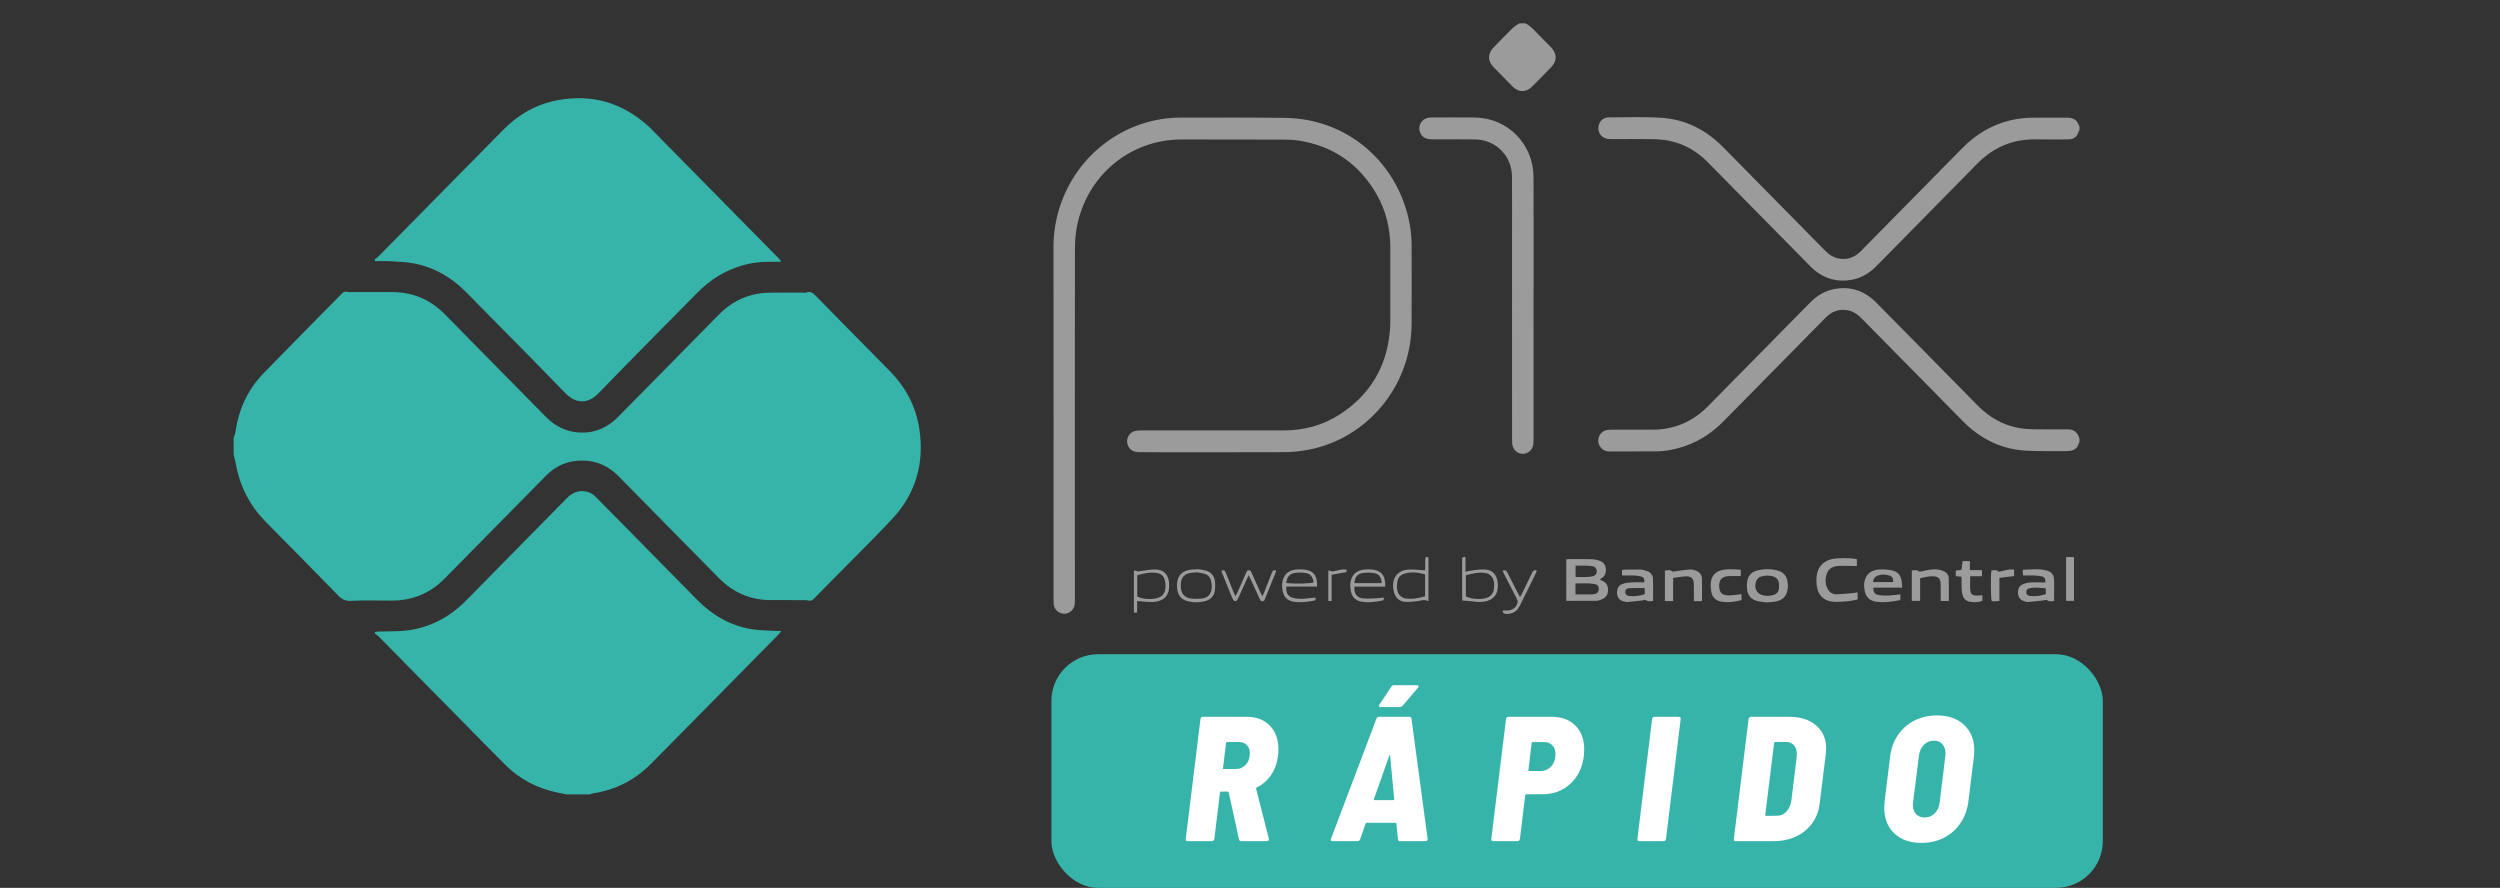 <?xml version="1.0" encoding="UTF-8"?>
<svg viewBox="0 0 107 38" xmlns="http://www.w3.org/2000/svg">
<rect x="0" y="0" width="107" height="38" fill="#333333" stroke="none"/>
<path d="m65.776 24.425c-0.017 0.042-0.03 0.085-0.05 0.125-0.214 0.436-0.428 0.871-0.644 1.306-0.038 0.076-0.079 0.151-0.13 0.218-0.119 0.156-0.391 0.245-0.569 0.184-0.032-0.011-0.052-0.06-0.077-0.092l0.035-0.037 0.177-2e-4c0.216-0.005 0.388-0.133 0.435-0.34 0.012-0.051-0.012-0.118-0.037-0.169-0.172-0.341-0.349-0.68-0.524-1.02-0.028-0.053-0.053-0.108-0.083-0.17 0.099-0.049 0.157-0.022 0.203 0.069 0.144 0.288 0.291 0.573 0.438 0.86 0.03 0.058 0.062 0.116 0.103 0.193 0.034-0.054 0.062-0.091 0.082-0.131 0.147-0.3 0.294-0.599 0.437-0.901 0.041-0.086 0.086-0.147 0.203-0.096zm-10.761-19.378c2.557 0.033 4.689 1.78 5.269 4.298 0.086 0.375 0.133 0.755 0.133 1.141-1e-4 1.134 7e-3 2.268-0.001 3.401-0.019 2.624-1.889 4.888-4.432 5.365-0.335 0.063-0.679 0.098-1.02 0.1-2.055 9e-3 -4.109 0.005-6.164 0.003-0.089-1e-4 -0.182-0.008-0.265-0.036-0.181-0.062-0.3-0.25-0.295-0.439 5e-3 -0.199 0.139-0.381 0.331-0.431 0.086-0.022 0.178-0.027 0.267-0.027 2.03-0.002 4.061-0.004 6.092 0 0.876 0.002 1.692-0.214 2.428-0.695 1.279-0.835 1.995-2.026 2.129-3.568 0.015-0.17 0.019-0.341 0.019-0.511 0.002-1.018 0.003-2.036-2e-4 -3.054-0.003-0.808-0.183-1.573-0.585-2.273-0.744-1.297-1.853-2.066-3.314-2.301-0.212-0.034-0.431-0.044-0.646-0.045-1.466-0.005-2.932-0.007-4.398-0.006-2.221 0.003-4.083 1.574-4.482 3.79-0.056 0.31-0.073 0.63-0.074 0.946l-0.004 3.63 5e-4 11.293c0 0.073 0.002 0.146-0.004 0.219-0.021 0.246-0.221 0.426-0.461 0.421-0.232-5e-3 -0.423-0.186-0.444-0.422-0.004-0.048-0.003-0.098-0.003-0.146-1e-4 -5.042 0.004-10.083-0.002-15.124-0.003-2.393 1.528-4.539 3.789-5.277 0.53-0.173 1.074-0.264 1.63-0.265 1.502-0.002 3.004-0.008 4.506 0.011zm-5.566 19.327c0.353 0.003 0.556 0.208 0.586 0.561 0.045 0.531-0.187 0.81-0.713 0.83-0.207 0.008-0.416-0.025-0.654-0.041v0.494h-0.137v-1.792l0.035-0.015c0.005-0.002 0.01-0.002 0.012-1e-4 0.103 0.073 0.208 0.037 0.318 0.02 0.183-0.028 0.369-0.058 0.553-0.057zm26.626 0.042c0.236 0.06 0.387 0.214 0.427 0.465 0.011 0.072 0.019 0.145 0.018 0.218-7e-3 0.38-0.198 0.601-0.57 0.656-0.101 0.015-0.203 0.015-0.305 0.022l-0.002 0.011-0.297-0.038c-0.049-0.007-0.098-0.017-0.146-0.029-0.245-0.063-0.392-0.232-0.425-0.487-0.014-0.108-0.014-0.22 8e-4 -0.328 0.034-0.255 0.182-0.423 0.427-0.487 0.289-0.076 0.584-0.075 0.874-0.002zm-24.863-0.062c0.13 0.021 0.262 0.03 0.388 0.065 0.214 0.059 0.36 0.204 0.394 0.428 0.022 0.147 0.021 0.304-0.002 0.451-0.036 0.223-0.182 0.366-0.397 0.425-0.259 0.071-0.522 0.071-0.781 0.002-0.253-0.067-0.395-0.239-0.425-0.504-0.002-0.018-0.005-0.036-0.007-0.054-0.05-0.485 0.187-0.767 0.667-0.794 0.054-0.003 0.108-5e-4 0.162-5e-4l0.002-0.018zm7.449 0.017c0.446 0.021 0.651 0.253 0.626 0.736h-1.317c-0.031 0.294 0.1 0.48 0.379 0.506 0.207 0.019 0.418-0.004 0.628-0.012 0.076-0.003 0.152-0.018 0.233-0.029 0.03 0.071 0.025 0.118-0.046 0.132-0.308 0.059-0.618 0.103-0.929 0.039-0.219-0.045-0.36-0.191-0.412-0.412-0.022-0.094-0.034-0.193-0.032-0.289 9e-3 -0.404 0.24-0.645 0.637-0.67 0.078-0.005 0.156-0.005 0.234-0.001zm-2.901 9e-4c0.435 0.024 0.633 0.251 0.611 0.733h-1.313c-0.033 0.237 0.044 0.403 0.234 0.469 0.117 0.04 0.246 0.054 0.37 0.057 0.143 0.002 0.286-0.022 0.43-0.035 0.07-0.006 0.14-0.014 0.202-0.021 0.041 0.091-1e-4 0.122-0.06 0.134-0.29 0.054-0.583 0.093-0.877 0.043-0.25-0.042-0.407-0.198-0.458-0.453-0.018-0.089-0.03-0.181-0.025-0.272 0.022-0.407 0.25-0.635 0.652-0.656 0.078-4e-3 0.156-0.004 0.234 6e-4zm18.746 0.016v0.269l-0.468-3e-4c-0.046 0.001-0.091 0.004-0.137 0.01-0.222 0.029-0.332 0.185-0.322 0.429 0.01 0.253 0.119 0.377 0.36 0.385 0.137 0.005 0.275-0.015 0.412-0.026 0.058-0.005 0.115-0.015 0.184-0.024v0.254c-0.284 0.075-0.568 0.114-0.855 0.067-0.226-0.037-0.389-0.172-0.434-0.406-0.028-0.146-0.039-0.304-0.019-0.451 0.035-0.251 0.191-0.415 0.433-0.483 0.277-0.077 0.556-0.043 0.844-0.026zm6.444 0.019c0.288 0.058 0.415 0.222 0.447 0.518 7e-3 0.065 0.009 0.131 0.016 0.226h-1.228c-0.017 0.178 0.043 0.283 0.207 0.313 0.151 0.028 0.31 0.029 0.464 0.024 0.155-0.005 0.309-0.031 0.479-0.05v0.244c-0.349 0.072-0.7 0.119-1.054 0.068-0.265-0.038-0.427-0.211-0.476-0.479-0.012-0.066-0.022-0.133-0.023-0.199-7e-4 -0.41 0.229-0.671 0.632-0.696 0.178-0.011 0.362-0.006 0.536 0.029zm3.361-0.394v0.388h0.517v0.263h-0.503c0 0.218-0.013 0.411 0.004 0.602 0.014 0.16 0.095 0.218 0.255 0.224 0.083 0.003 0.166-0.008 0.26-0.013v0.242c-0.176 0.061-0.355 0.067-0.532 0.036-0.161-0.028-0.271-0.132-0.315-0.291-0.027-0.098-0.035-0.203-0.04-0.305-0.006-0.151-0.002-0.303-0.002-0.476-0.093-0.008-0.163-0.014-0.249-0.022v-0.24c0.074-0.009 0.154-0.019 0.243-0.03 0.017-0.124 0.033-0.244 0.051-0.377h0.311zm-14.112 0.364c0.1 0.003 0.202 0.032 0.296 0.066 0.148 0.053 0.246 0.171 0.253 0.327 0.013 0.315 0.004 0.63 0.004 0.955-0.107-0.002-0.202 0.041-0.298-0.036-0.034-0.027-0.113 0.005-0.171 0.011-0.208 0.022-0.416 0.049-0.625 0.065-0.064 0.005-0.132-0.013-0.193-0.033-0.16-0.052-0.246-0.167-0.256-0.338-0.011-0.192 0.058-0.335 0.224-0.397 0.116-0.043 0.244-0.063 0.368-0.07 0.191-0.011 0.383-0.003 0.573-0.003 0.018-0.143-0.013-0.212-0.135-0.249-0.091-0.027-0.188-0.04-0.283-0.043-0.173-0.007-0.347-0.002-0.536-0.002v-0.223c0.024-0.008 0.051-0.024 0.079-0.024 0.234-0.005 0.468-0.013 0.702-6e-3zm-7.477-0.531v0.623c0.156-0.028 0.283-0.058 0.412-0.072 0.148-0.015 0.299-0.031 0.447-0.02 0.28 0.02 0.461 0.202 0.507 0.482 0.091 0.564-0.159 0.885-0.719 0.905-0.166 0.006-0.333-0.027-0.5-0.041-0.084-0.007-0.169-0.012-0.279-0.02-0.002-0.025-0.009-0.06-0.009-0.096l-1e-4 -1.692c0.004-0.054 0.027-0.096 0.14-0.07zm24.881 0.574c0.176 0.049 0.301 0.17 0.309 0.361 0.013 0.308 0.003 0.618 0.003 0.947-0.115-0.004-0.214 0.038-0.307-0.045-0.026-0.024-0.102 0.009-0.155 0.015-0.214 0.023-0.427 0.051-0.641 0.066-0.069 0.005-0.143-0.017-0.209-0.042-0.15-0.057-0.225-0.174-0.233-0.336-0.009-0.166 0.046-0.307 0.199-0.376 0.101-0.046 0.217-0.071 0.328-0.08 0.161-0.013 0.323-2e-3 0.485-0.001l0.158 1e-4c0.011-0.161-0.025-0.23-0.161-0.261-0.116-0.026-0.237-0.032-0.356-0.037-0.137-0.006-0.275-0.001-0.439-0.001-0.003-0.061-0.007-0.14-0.013-0.241 0.357-0.015 0.696-0.062 1.031 0.031zm-26.466-0.568v1.859c-0.017 0.007-0.024 0.013-0.027 0.012-0.155-0.083-0.306-0.008-0.459 0.008-0.16 0.017-0.322 0.037-0.482 0.03-0.28-0.013-0.453-0.173-0.515-0.448-0.009-0.041-0.019-0.083-0.023-0.125-0.049-0.474 0.192-0.781 0.661-0.81 0.225-0.014 0.452 0.019 0.701 0.033 0.002-0.048 0.006-0.117 0.007-0.186 0.001-0.097 0.001-0.195 4e-4 -0.292-8e-4 -0.094 0.044-0.116 0.137-0.081zm18.337 0.083v0.289l-0.172-1e-4c-0.198-0.002-0.397-0.013-0.594-0.003-0.22 0.01-0.425 0.081-0.511 0.308-0.092 0.242-0.091 0.492 0.053 0.719 0.08 0.126 0.209 0.193 0.352 0.189 0.239-0.007 0.477-0.033 0.716-0.054 0.059-5e-3 0.116-0.019 0.188-0.032v0.308c-0.133 0.024-0.271 0.061-0.411 0.073-0.215 0.018-0.432 0.038-0.646 0.022-0.395-0.03-0.65-0.292-0.694-0.69-0.014-0.126-0.017-0.256-0.005-0.382 0.035-0.392 0.259-0.65 0.633-0.748 0.231-0.06 0.824-0.063 1.09-5e-4zm6.73 0.442v0.278c-0.201 0.025-0.406 0.051-0.629 0.079v0.987c-0.066 0.007-0.102 0.012-0.137 0.013-0.066 0.002-0.131 4e-4 -0.193 4e-4 -0.042-0.136-0.051-1.085-0.014-1.321 0.098 0.006 0.2-0.05 0.296 0.045 0.021 0.021 0.089-5e-4 0.134-0.011 0.174-0.043 0.347-0.094 0.543-0.07zm-32.753 0.028c0.081 6e-4 0.095 0.06 0.119 0.115l0.358 0.797c0.027 0.06 0.057 0.119 0.096 0.201 0.032-0.06 0.058-0.098 0.074-0.14 0.114-0.288 0.228-0.576 0.338-0.865 0.033-0.087 0.077-0.136 0.183-0.088-0.015 0.045-0.027 0.09-0.044 0.133-0.138 0.343-0.278 0.686-0.417 1.03-0.002 0.005-5e-3 0.011-0.007 0.017-0.026 0.059-0.034 0.132-0.126 0.13-0.08-0.002-0.094-0.066-0.118-0.119-0.125-0.27-0.248-0.54-0.372-0.81-0.025-0.054-0.053-0.106-0.093-0.184-0.083 0.18-0.153 0.333-0.223 0.486-0.083 0.182-0.162 0.366-0.25 0.546-0.017 0.035-0.068 0.075-0.103 0.075-0.034-4e-4 -0.081-0.043-0.099-0.079-0.049-0.097-0.086-0.2-0.127-0.302-0.123-0.303-0.245-0.607-0.371-0.919 0.115-0.047 0.162-0.006 0.196 0.084l0.154 0.39 0.157 0.388c0.027 0.067 0.057 0.133 0.096 0.226 0.034-0.055 0.061-0.09 0.079-0.129 0.127-0.289 0.253-0.578 0.379-0.867 0.024-0.054 0.039-0.114 0.121-0.114zm18.868-0.032c0.086-0.007 0.18 0.017 0.263 0.048 0.152 0.057 0.255 0.177 0.261 0.342 0.012 0.315 0.003 0.631 0.003 0.965h-0.345c-0.001-0.096-0.003-0.185-0.004-0.274-7e-4 -0.152 0.003-0.305-0.001-0.457-0.006-0.232-0.104-0.337-0.336-0.329-0.177 6e-3 -0.354 0.042-0.549 0.067v0.991h-0.353v-1.306c0.107-0.006 0.208-0.051 0.306 0.034 0.022 0.019 0.076 6e-3 0.115 0.001 0.214-0.027 0.426-0.065 0.641-0.081zm10.604 7e-4c0.104 0.012 0.211 0.045 0.305 0.093 0.106 0.054 0.175 0.161 0.178 0.281 0.009 0.321 3e-3 0.642 3e-3 0.975h-0.348v-0.197c-5e-4 -0.189 4e-3 -0.378-0.003-0.566-7e-3 -0.185-0.099-0.277-0.28-0.292-0.2-0.016-0.391 0.034-0.597 0.083v0.968h-0.356v-1.301c0.107-0.001 0.208-0.05 0.306 0.039 0.024 0.022 0.089 0.004 0.133-0.006 0.217-0.049 0.435-0.102 0.658-0.076zm-25.291 0.009v0.103c-0.213 0.039-0.418 0.075-0.639 0.115v1.121h-0.142v-1.298c0.016-0.006 0.032-0.018 0.037-0.014 0.066 0.051 0.133 0.052 0.2 0.04l0.135-0.032c0.133-0.03 0.267-0.07 0.41-0.035zm31.134-0.541v1.876h-0.338v-1.876h0.338zm-21.627 0.086c0.324 3e-4 0.649-0.002 0.973 0.007 0.112 0.003 0.227 0.026 0.335 0.059 0.163 0.05 0.264 0.167 0.282 0.343 0.017 0.169-0.029 0.314-0.179 0.41-0.02 0.013-0.039 0.027-0.084 0.057 0.047 0.023 0.072 0.038 0.098 0.048 0.178 0.07 0.261 0.202 0.261 0.395 5e-4 0.202-0.094 0.335-0.274 0.408-0.066 0.027-0.137 0.058-0.207 0.059-0.431 0.005-0.863 0.003-1.307 0.003v-1.772c0.035-0.006 0.068-0.016 0.102-0.016zm-4.401 0.694v0.905c0.248 0.125 0.682 0.147 0.918 0.053 0.19-0.076 0.276-0.228 0.289-0.424 0.015-0.218 0-0.43-0.202-0.569-0.034-0.023-0.074-0.043-0.114-0.051-0.308-0.063-0.602 0.002-0.892 0.086zm-14.065 8e-4v0.905c0.194 0.1 0.453 0.133 0.742 0.095 0.314-0.041 0.469-0.213 0.471-0.536 7e-4 -0.084-0.011-0.17-0.031-0.252-0.041-0.17-0.154-0.28-0.32-0.308-0.295-0.05-0.58 0.011-0.863 0.095zm2.521-0.132-0.002 0.011c-0.071 5e-3 -0.144 0.006-0.215 0.016-0.282 0.037-0.426 0.197-0.44 0.483-0.002 0.048-0.003 0.097 0.001 0.146 0.021 0.264 0.162 0.431 0.42 0.468 0.146 0.021 0.299 0.021 0.446 0.007 0.305-0.029 0.447-0.188 0.46-0.499 0.003-0.078-0.009-0.157-0.024-0.234-0.033-0.169-0.135-0.286-0.296-0.333-0.113-0.033-0.234-0.043-0.351-0.063zm8.914 0.062c-0.178 0.051-0.285 0.181-0.305 0.367-0.025 0.226-0.037 0.456 0.168 0.617 0.05 0.039 0.117 0.068 0.179 0.077 0.289 0.042 0.567-0.014 0.844-0.089v-0.935c-0.296-0.097-0.59-0.122-0.886-0.036zm9.625 0.621c-0.125 0.008-0.174 0.073-0.172 0.169 0.002 0.095 0.058 0.156 0.177 0.168 0.222 0.022 0.439-0.008 0.657-0.076v-0.264c-0.235 0-0.449-0.009-0.662 0.004zm17.136 2e-3c-0.082 0.018-0.143 0.06-0.145 0.158-0.002 0.091 0.046 0.158 0.15 0.172 0.233 0.032 0.46 1e-4 0.685-0.075v-0.251c-0.241-0.019-0.465-0.053-0.69-0.004zm-11.486-0.503c-0.103 0.029-0.18 0.094-0.218 0.199-0.116 0.319 0.036 0.579 0.364 0.624 0.041 0.006 0.083 0.006 0.147 0.011 0.05-0.008 0.121-0.015 0.191-0.031 0.175-0.041 0.258-0.135 0.273-0.313 0.006-0.066 0.004-0.134-0.004-0.2-0.019-0.155-0.11-0.254-0.256-0.294-0.165-0.046-0.333-0.043-0.497 0.004zm-7.953 0.299v0.471c0.229 0 0.448 0.001 0.667-8e-4 0.054-5e-4 0.108-5e-3 0.16-0.018 0.117-0.029 0.166-0.092 0.17-0.203 0.004-0.12-0.047-0.198-0.169-0.221-0.271-0.052-0.544-0.026-0.828-0.028zm-12.013-0.449c-0.228 0.037-0.346 0.185-0.364 0.431 0.353 0.045 1.07 0.026 1.171-0.029-0.044-0.272-0.152-0.386-0.416-0.411-0.13-0.012-0.264-0.012-0.392 0.009zm2.895 0.006c-0.223 0.035-0.337 0.196-0.339 0.43h1.162c-0.016-0.255-0.107-0.393-0.323-0.428-0.163-0.026-0.337-0.027-0.5-2e-3zm22.067 0.101c-0.125 0.041-0.197 0.127-0.212 0.284h0.863c0.005-0.163-0.039-0.239-0.172-0.282-0.158-0.051-0.32-0.053-0.478-0.002zm-12.945-0.418v0.484c0.254-0.003 0.493 0.023 0.73-0.03 0.12-0.027 0.178-0.107 0.175-0.221-0.003-0.106-0.057-0.185-0.169-0.207-0.242-0.047-0.486-0.022-0.736-0.026zm-4.294-19.179c1.376 0.012 2.488 1.133 2.494 2.529l0.004 2.816-0.002 2.816c0 1.877 4e-4 3.755-0.001 5.632 0 0.096-0.005 0.197-0.032 0.288-0.056 0.186-0.236 0.309-0.425 0.311-0.194 0.001-0.38-0.131-0.433-0.325-0.025-0.092-0.029-0.192-0.029-0.289l-0.001-4.316-1e-4 -4.316c0-0.872 0.004-1.743-0.002-2.615-0.004-0.717-0.454-1.326-1.127-1.527-0.153-0.046-0.318-0.066-0.478-0.068-0.601-0.008-1.201-0.002-1.802-0.005-0.083-4.3e-4 -0.17-0.006-0.248-0.03-0.192-0.059-0.315-0.242-0.312-0.444 0.003-0.201 0.132-0.377 0.326-0.434 0.062-0.018 0.13-0.025 0.195-0.026 0.625-0.002 1.25-0.006 1.874 1.8e-4zm16.962 7.732c0.089 0.071 0.17 0.154 0.251 0.236 1.432 1.452 2.865 2.903 4.295 4.359 0.494 0.503 1.075 0.836 1.764 0.96 0.206 0.037 0.417 0.051 0.627 0.055 0.486 0.008 0.973 0.004 1.46 0.002 0.182-9e-4 0.33 0.061 0.428 0.219 0.034 0.055 0.05 0.12 0.075 0.181v0.146c-0.012 0.02-0.029 0.038-0.034 0.059-0.045 0.181-0.166 0.279-0.339 0.311-0.093 0.017-0.191 0.017-0.287 0.016-0.54-0.004-1.082 0.01-1.621-0.019-0.992-0.053-1.847-0.447-2.575-1.13l-0.104-0.101-0.102-0.103c-1.423-1.444-2.847-2.888-4.269-4.333-0.17-0.173-0.359-0.301-0.601-0.344-0.324-0.057-0.606 0.028-0.854 0.242-0.055 0.047-0.104 0.102-0.155 0.153-1.432 1.453-2.865 2.904-4.295 4.359-0.556 0.566-1.206 0.961-1.97 1.159-0.303 0.079-0.612 0.128-0.926 0.129-0.655 0.003-1.31 9e-4 -1.965 0.003-0.198 8e-4 -0.352-0.073-0.447-0.252-0.144-0.273 0.014-0.608 0.316-0.665 0.076-0.015 0.155-0.015 0.233-0.015 0.565-0.001 1.13-0.003 1.694-2e-4 0.944 0.005 1.744-0.336 2.41-1.013 1.451-1.476 2.906-2.948 4.358-4.424 0.297-0.302 0.64-0.512 1.057-0.587 0.582-0.105 1.109 0.025 1.574 0.397zm-9.051-7.726c0.975 0.052 1.825 0.44 2.546 1.112 0.111 0.103 0.216 0.212 0.322 0.32 1.398 1.418 2.796 2.836 4.192 4.255 0.17 0.173 0.36 0.301 0.601 0.343 0.317 0.055 0.595-0.027 0.84-0.233 0.055-0.046 0.105-0.1 0.156-0.152 1.428-1.448 2.857-2.895 4.282-4.346 0.578-0.589 1.256-0.993 2.054-1.187 0.317-0.077 0.64-0.11 0.965-0.112 0.487-0.004 0.973-2.2e-4 1.46-0.002 0.177-5.3e-4 0.336 0.041 0.442 0.196 0.039 0.058 0.061 0.127 0.091 0.191v0.146c-0.01 0.015-0.024 0.028-0.029 0.044-0.07 0.242-0.207 0.352-0.456 0.354-0.463 0.003-0.925 0.007-1.388-2.2e-4 -0.992-0.016-1.823 0.342-2.521 1.056-1.426 1.459-2.862 2.906-4.293 4.361-0.297 0.302-0.638 0.514-1.054 0.591-0.596 0.11-1.133-0.026-1.604-0.413-0.084-0.069-0.16-0.147-0.237-0.225-1.441-1.461-2.882-2.921-4.32-4.384-0.467-0.475-1.016-0.797-1.664-0.927-0.234-0.047-0.476-0.065-0.715-0.069-0.571-0.01-1.141-0.003-1.712-0.004-0.066-1e-4 -0.133-3.2e-4 -0.198-0.009-0.25-0.035-0.41-0.229-0.4-0.479 0.009-0.245 0.191-0.439 0.442-0.44 0.733-0.004 1.467-0.027 2.199 0.012zm-5.768-4.04c0.211 0.099 0.36 0.275 0.52 0.437 0.196 0.198 0.393 0.395 0.586 0.595 0.254 0.264 0.257 0.579 0.004 0.842-0.273 0.283-0.548 0.564-0.828 0.84-0.253 0.251-0.564 0.25-0.817-4.3e-4 -0.279-0.277-0.555-0.557-0.828-0.84-0.253-0.262-0.251-0.577 5e-3 -0.841 0.269-0.278 0.54-0.555 0.817-0.826 0.084-0.082 0.192-0.138 0.289-0.207h0.252z" fill="#9C9B9B"/>
<path d="m25.523 21.29c-0.12-0.123-0.257-0.213-0.426-0.249-0.336-0.071-0.604 0.044-0.842 0.287-1.251 1.276-2.507 2.547-3.761 3.82-0.23 0.234-0.456 0.473-0.695 0.697-0.725 0.682-1.58 1.079-2.568 1.156-0.339 0.026-0.68 0.019-1.02 0.029-0.052 0.002-0.103 0.013-0.155 0.02l-0.027 0.053c0.063 0.049 0.133 0.092 0.189 0.149 1.112 1.126 2.222 2.254 3.333 3.381 0.696 0.706 1.388 1.417 2.092 2.116 0.616 0.611 1.355 0.994 2.2 1.167l0.401 0.085h0.999c0.04-0.014 0.079-0.035 0.12-0.042 0.962-0.145 1.796-0.558 2.484-1.253 1.832-1.85 3.657-3.707 5.484-5.562 0.032-0.033 0.056-0.074 0.104-0.139-0.091 0-0.148 0.003-0.204-6e-4 -0.367-0.024-0.741-0.018-1.101-0.081-0.897-0.158-1.653-0.6-2.294-1.253-1.114-1.135-2.231-2.265-3.347-3.398l-0.484-0.49-0.483-0.491z" fill="#37B4AA"/>
<path d="m15.092 12.501c-0.08-1e-4 -0.163 0.009-0.238-0.012-0.102-0.028-0.161 0.014-0.227 0.081-1.119 1.139-2.246 2.27-3.357 3.417-0.669 0.692-1.056 1.534-1.19 2.494-0.013 0.092-0.053 0.18-0.08 0.27v0.705c0.035 0.148 0.077 0.294 0.104 0.444 0.177 0.952 0.607 1.766 1.284 2.45 1.031 1.041 2.061 2.084 3.083 3.134 0.162 0.166 0.31 0.245 0.556 0.232 0.577-0.031 1.157-0.01 1.736-0.01 0.891 6e-4 1.652-0.313 2.281-0.957 0.632-0.646 1.269-1.288 1.903-1.932l2.426-2.462c0.426-0.433 0.941-0.644 1.542-0.643 0.61 9e-4 1.124 0.227 1.555 0.666 1.426 1.451 2.857 2.897 4.282 4.348 0.624 0.636 1.371 0.962 2.257 0.958 0.442-0.002 0.883-1e-3 1.325 7e-4 0.086 1e-4 0.176-0.002 0.259 0.018 0.106 0.025 0.175-0.008 0.248-0.083 0.288-0.299 0.582-0.593 0.874-0.889 0.818-0.831 1.652-1.648 2.451-2.498 1.027-1.091 1.409-2.407 1.179-3.893-0.149-0.965-0.595-1.785-1.277-2.475-1.056-1.068-2.111-2.137-3.161-3.211-0.116-0.119-0.224-0.195-0.395-0.136-0.059 0.02-0.129 0.006-0.194 0.006-0.42 3e-4 -0.84-0.004-1.259 0.002-0.195 0.003-0.392 0.007-0.584 0.038-0.664 0.107-1.228 0.415-1.703 0.898-1.415 1.441-2.834 2.878-4.252 4.316-0.087 0.088-0.174 0.178-0.27 0.255-0.463 0.375-0.988 0.536-1.58 0.469-0.518-0.059-0.946-0.293-1.312-0.665l-4.329-4.394c-0.62-0.63-1.369-0.939-2.244-0.941-0.564-0.002-1.129-1e-4 -1.693-9e-4z" fill="#37B4AA"/>
<path d="m27.883 5.53-0.134-0.129c-1.116-1.009-2.412-1.385-3.882-1.113-0.918 0.17-1.692 0.62-2.349 1.289-1.769 1.799-3.541 3.595-5.313 5.391-0.051 0.052-0.115 0.09-0.173 0.134l0.035 0.075c0.207 0 0.415-0.011 0.621 0.002 0.353 0.023 0.711 0.033 1.056 0.101 0.863 0.169 1.592 0.6 2.212 1.231l2.837 2.876 1.41 1.446c0.438 0.453 0.963 0.464 1.41 0.002 1.388-1.438 2.8-2.851 4.201-4.275 0.288-0.293 0.598-0.555 0.951-0.763 0.645-0.379 1.339-0.585 2.087-0.593l0.554-3e-4 0.018-0.045-0.16-0.166c-1.75-1.776-3.501-3.553-5.251-5.329l-0.131-0.133z" fill="#37B4AA"/>
<rect x="45" y="28" width="45" height="10" rx="2" fill="#37B4AA"/>
<path d="m53.12 36c-0.051 0-0.081-0.025-0.091-0.076l-0.441-2.014c-0.01-0.02-0.023-0.03-0.038-0.03h-0.296c-0.01 0-0.02 0.005-0.03 0.015-0.005 0.005-0.008 0.013-0.008 0.023l-0.243 1.991c-0.005 0.025-0.018 0.048-0.038 0.068-0.015 0.015-0.035 0.023-0.061 0.023h-1.049c-0.025 0-0.046-0.008-0.061-0.023-0.015-0.02-0.02-0.043-0.015-0.068l0.631-5.138c0.005-0.025 0.015-0.046 0.03-0.061 0.02-0.02 0.043-0.03 0.068-0.03h1.885c0.415 0 0.745 0.127 0.988 0.38 0.243 0.248 0.365 0.583 0.365 1.003 0 0.117-0.005 0.205-0.015 0.266-0.035 0.314-0.134 0.593-0.296 0.836-0.162 0.238-0.37 0.418-0.623 0.54-0.015 0.005-0.023 0.02-0.023 0.046l0.547 2.143v0.023c0 0.056-0.03 0.084-0.091 0.084h-1.094zm-0.6-4.241c-0.02 0-0.035 0.013-0.046 0.038l-0.129 1.079c-0.01 0.025 0 0.038 0.03 0.038h0.517c0.172 0 0.314-0.061 0.426-0.182 0.117-0.127 0.175-0.291 0.175-0.494 0-0.147-0.043-0.264-0.129-0.35-0.081-0.086-0.19-0.129-0.327-0.129h-0.517z" fill="#fff"/>
<path d="m59.916 36c-0.056 0-0.084-0.028-0.084-0.084l-0.068-0.669c-5e-3 -0.02-0.015-0.03-0.03-0.03h-1.239c-0.015 0-0.03 0.01-0.046 0.03l-0.236 0.676c-0.02 0.051-0.056 0.076-0.106 0.076h-1.079c-0.071 0-0.091-0.033-0.061-0.099l1.946-5.145c0.02-0.051 0.058-0.076 0.114-0.076h1.292c0.056 0 0.086 0.025 0.091 0.076l0.692 5.145v0.015c0 0.056-0.03 0.084-0.091 0.084h-1.094zm-1.11-1.801c-5e-3 0.015-5e-3 0.028 0 0.038 0.01 0.005 0.02 0.008 0.03 0.008h0.79c0.03 0 0.046-0.013 0.046-0.038l-0.175-1.862c0-0.02-5e-3 -0.03-0.015-0.03-0.01 0-0.018 0.01-0.023 0.03l-0.654 1.854zm0.281-3.937c-0.046 0-0.068-0.015-0.068-0.046 0-0.02 0.008-0.041 0.023-0.061l0.509-0.768c0.01-0.02 0.025-0.035 0.046-0.046 0.025-0.01 0.048-0.015 0.068-0.015h0.98c0.046 0 0.068 0.015 0.068 0.046 0 0.025-0.01 0.048-0.03 0.068l-0.654 0.768c-0.03 0.035-0.066 0.053-0.106 0.053h-0.836z" fill="#fff"/>
<path d="m66.421 30.68c0.426 0 0.762 0.127 1.011 0.38s0.372 0.595 0.372 1.026c0 0.061-0.005 0.152-0.015 0.274-0.061 0.491-0.253 0.887-0.578 1.186s-0.722 0.448-1.193 0.448h-0.692c-0.02 0-0.035 0.013-0.046 0.038l-0.228 1.877c-0.005 0.025-0.018 0.048-0.038 0.068-0.015 0.015-0.035 0.023-0.061 0.023h-1.049c-0.025 0-0.046-0.008-0.061-0.023-0.015-0.02-0.02-0.043-0.015-0.068l0.631-5.138c0.005-0.025 0.015-0.046 0.03-0.061 0.02-0.02 0.043-0.03 0.068-0.03h1.862zm-0.486 2.318c0.182 0 0.334-0.066 0.456-0.198s0.182-0.309 0.182-0.532c0-0.157-0.046-0.281-0.137-0.372-0.086-0.091-0.203-0.137-0.35-0.137h-0.486c-0.02 0-0.035 0.013-0.046 0.038l-0.137 1.163c-0.01 0.025 0 0.038 0.03 0.038h0.486z" fill="#fff"/>
<path d="m70.156 36c-0.025 0-0.046-0.008-0.061-0.023-0.015-0.02-0.02-0.043-0.015-0.068l0.631-5.138c0.005-0.025 0.015-0.046 0.03-0.061 0.02-0.02 0.043-0.03 0.068-0.03h1.049c0.025 0 0.046 0.01 0.061 0.03 0.015 0.015 0.02 0.035 0.015 0.061l-0.631 5.138c-5e-3 0.025-0.018 0.048-0.038 0.068-0.015 0.015-0.035 0.023-0.061 0.023h-1.049z" fill="#fff"/>
<path d="m74.284 36c-0.025 0-0.046-0.008-0.061-0.023-0.015-0.02-0.02-0.043-0.015-0.068l0.631-5.138c5e-3 -0.025 0.015-0.046 0.03-0.061 0.02-0.02 0.043-0.03 0.068-0.03h1.642c0.486 0 0.871 0.124 1.155 0.372 0.284 0.243 0.426 0.573 0.426 0.988 0 0.046-0.005 0.119-0.015 0.22l-0.266 2.158c-0.041 0.314-0.149 0.59-0.327 0.828-0.172 0.238-0.4 0.423-0.684 0.555-0.279 0.132-0.593 0.198-0.942 0.198h-1.642zm1.269-1.117c0 0.025 0.013 0.038 0.038 0.038l0.486-0.008c0.147 0 0.274-0.058 0.38-0.175 0.111-0.117 0.182-0.274 0.213-0.471l0.228-1.862c5e-3 -0.025 0.008-0.066 0.008-0.122 0-0.162-0.041-0.289-0.122-0.38-0.076-0.096-0.185-0.144-0.327-0.144h-0.479c-0.02 0-0.035 0.013-0.046 0.038l-0.38 3.086z" fill="#fff"/>
<path d="m82.235 36.076c-0.486 0-0.874-0.137-1.163-0.41-0.284-0.274-0.426-0.638-0.426-1.094 0-0.061 0.005-0.152 0.015-0.274l0.236-1.915c0.041-0.35 0.152-0.656 0.334-0.92 0.182-0.269 0.418-0.476 0.707-0.623s0.611-0.22 0.965-0.22c0.491 0 0.879 0.137 1.163 0.41 0.289 0.269 0.433 0.631 0.433 1.087 0 0.056-5e-3 0.144-0.015 0.266l-0.236 1.915c-0.046 0.355-0.16 0.666-0.342 0.935s-0.418 0.476-0.707 0.623-0.611 0.22-0.965 0.22zm0.137-1.087c0.167 0 0.312-0.058 0.433-0.175 0.122-0.122 0.193-0.279 0.213-0.471l0.243-1.991c0.005-0.025 0.008-0.061 0.008-0.106 0-0.162-0.046-0.294-0.137-0.395-0.086-0.101-0.205-0.152-0.357-0.152-0.172 0-0.317 0.061-0.433 0.182-0.117 0.117-0.187 0.274-0.213 0.471l-0.251 1.991c-5e-3 0.025-0.008 0.063-0.008 0.114 0 0.162 0.046 0.291 0.137 0.388s0.213 0.144 0.365 0.144z" fill="#fff"/>
</svg>
